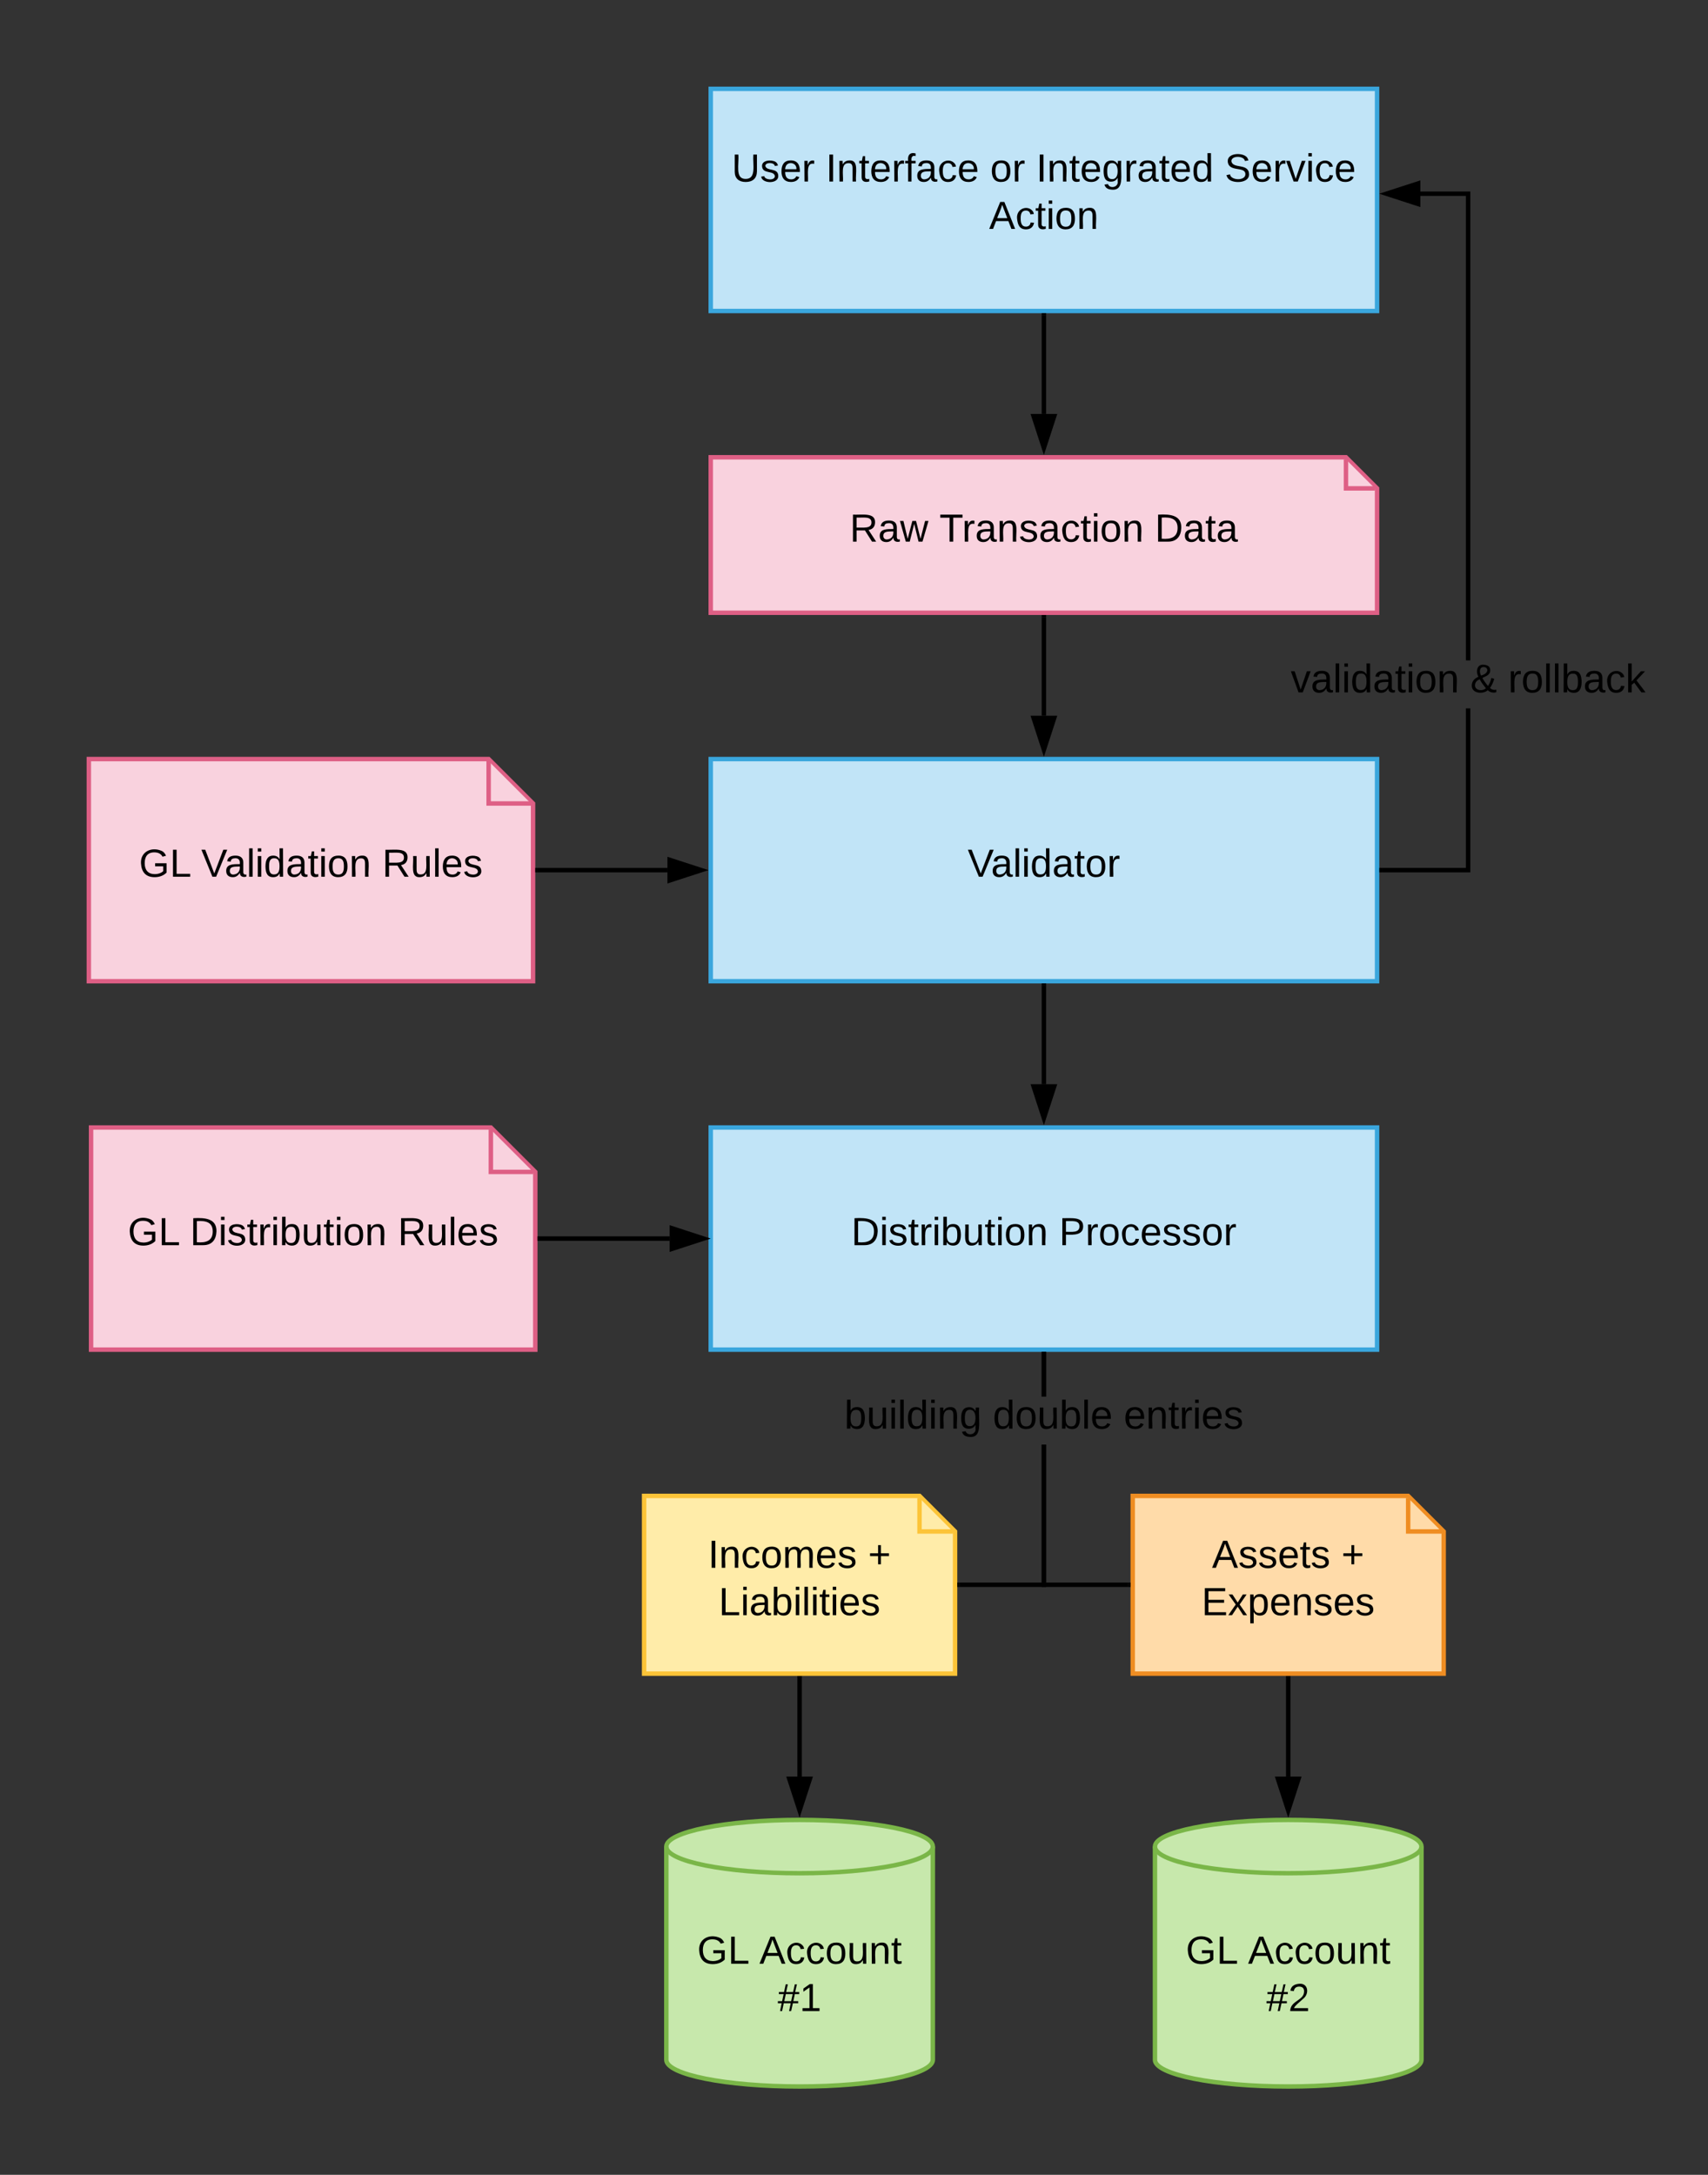 <svg xmlns="http://www.w3.org/2000/svg" xmlns:xlink="http://www.w3.org/1999/xlink" xmlns:lucid="lucid" width="769" height="979"><rect width="100%" height="100%" fill="#333333" stroke="none"/><g transform="translate(-520 -80)" lucid:page-tab-id=".l_cNo.QJaKv"><path d="M840 421.7h300v100H840z" stroke="#3aa6dd" stroke-width="2" fill="#c1e4f7"/><use xlink:href="#a" transform="translate(955.679 474.672)"/><path d="M940 1007.25c0 6.63-26.86 12-60 12s-60-5.37-60-12v-96c0-6.63 26.86-12 60-12s60 5.37 60 12z" stroke="#7ab648" stroke-width="2" fill="#c7e8ac"/><path d="M940 911.25c0 6.63-26.86 12-60 12s-60-5.37-60-12" stroke="#7ab648" stroke-width="2" fill="none"/><use xlink:href="#b" transform="translate(833.901 963.972)"/><use xlink:href="#c" transform="translate(861.901 963.972)"/><use xlink:href="#d" transform="translate(870.123 985.306)"/><path d="M1160 1007.25c0 6.63-26.86 12-60 12s-60-5.37-60-12v-96c0-6.63 26.86-12 60-12s60 5.37 60 12z" stroke="#7ab648" stroke-width="2" fill="#c7e8ac"/><path d="M1160 911.25c0 6.63-26.86 12-60 12s-60-5.37-60-12" stroke="#7ab648" stroke-width="2" fill="none"/><use xlink:href="#b" transform="translate(1053.901 963.972)"/><use xlink:href="#c" transform="translate(1081.901 963.972)"/><use xlink:href="#e" transform="translate(1090.123 985.306)"/><path d="M880 835.4v44.35" stroke="#000" stroke-width="2" fill="none"/><path d="M881 835.43h-2v-1.03h2z"/><path d="M880 895l-4.64-14.25h9.28z" stroke="#000" stroke-width="2"/><path d="M1100 835.4v44.35" stroke="#000" stroke-width="2" fill="none"/><path d="M1101 835.43h-2v-1.03h2z"/><path d="M1100 895l-4.64-14.25h9.28z" stroke="#000" stroke-width="2"/><path d="M810 753.4h124l16 16v64H810z" stroke="#fcc438" stroke-width="2" fill="#ffeca9"/><path d="M934 754.35v15.05h15.05" stroke="#fcc438" stroke-width="2" fill="#ffeca9"/><use xlink:href="#f" transform="translate(838.79 785.747)"/><use xlink:href="#g" transform="translate(910.84 785.747)"/><use xlink:href="#h" transform="translate(843.58 807.08)"/><path d="M1030 753.4h124l16 16v64h-140z" stroke="#ef8d22" stroke-width="2" fill="#ffdba9"/><path d="M1154 754.35v15.05h15.05" stroke="#ef8d22" stroke-width="2" fill="#ffdba9"/><use xlink:href="#i" transform="translate(1065.679 785.747)"/><use xlink:href="#g" transform="translate(1123.95 785.747)"/><use xlink:href="#j" transform="translate(1060.988 807.08)"/><path d="M840 285.85h286l14 14v56H840z" stroke="#de5f85" stroke-width="2" fill="#f9d2de"/><path d="M1126 286.8v13.05h13.05" stroke="#de5f85" stroke-width="2" fill="#f9d2de"/><use xlink:href="#k" transform="translate(902.568 323.822)"/><use xlink:href="#l" transform="translate(942.963 323.822)"/><use xlink:href="#m" transform="translate(1039.95 323.822)"/><path d="M990 357.85v44.35" stroke="#000" stroke-width="2" fill="none"/><path d="M991 357.88h-2v-1.03h2z"/><path d="M990 417.46l-4.64-14.26h9.28z" stroke="#000" stroke-width="2"/><path d="M840 120h300v100H840z" stroke="#3aa6dd" stroke-width="2" fill="#c1e4f7"/><use xlink:href="#n" transform="translate(849.432 161.722)"/><use xlink:href="#o" transform="translate(891.802 161.722)"/><use xlink:href="#p" transform="translate(965.827 161.722)"/><use xlink:href="#q" transform="translate(986.519 161.722)"/><use xlink:href="#r" transform="translate(1071.407 161.722)"/><use xlink:href="#s" transform="translate(965.333 183.056)"/><path d="M990 222v44.35" stroke="#000" stroke-width="2" fill="none"/><path d="M991 222.03h-2V221h2z"/><path d="M990 281.6l-4.64-14.25h9.28z" stroke="#000" stroke-width="2"/><path d="M1182 472.7h-40v-2h38v-71.82h2zm0-95.42h-2V168.2h-20.5v-2h22.5z"/><path d="M1142.03 472.7H1141v-2h1.03zm16.47-300.86l-14.26-4.64 14.26-4.63z"/><path d="M1159.5 173.22l-18.5-6.02 18.5-6zm-12.03-6.02l10.03 3.26v-6.5z"/><use xlink:href="#t" transform="translate(1101.15 391.682)"/><use xlink:href="#u" transform="translate(1182 391.682)"/><use xlink:href="#v" transform="translate(1199 391.682)"/><path d="M560 421.7h180l20 20v80H560z" stroke="#de5f85" stroke-width="2" fill="#f9d2de"/><path d="M740 422.65v19.05h19.05" stroke="#de5f85" stroke-width="2" fill="#f9d2de"/><use xlink:href="#w" transform="translate(582.593 474.672)"/><use xlink:href="#x" transform="translate(610.593 474.672)"/><use xlink:href="#y" transform="translate(692.074 474.672)"/><path d="M762 471.7h58.5" stroke="#000" stroke-width="2" fill="none"/><path d="M762.03 472.7H761v-2h1.03z"/><path d="M835.76 471.7l-14.26 4.64v-9.28z" stroke="#000" stroke-width="2"/><path d="M840 587.55h300v100H840z" stroke="#3aa6dd" stroke-width="2" fill="#c1e4f7"/><use xlink:href="#z" transform="translate(903.26 640.522)"/><use xlink:href="#A" transform="translate(996.84 640.522)"/><path d="M990 523.7v44.35" stroke="#000" stroke-width="2" fill="none"/><path d="M991 523.73h-2v-1.03h2z"/><path d="M990 583.3l-4.64-14.25h9.28z" stroke="#000" stroke-width="2"/><path d="M991 794.4h-39v-2h37v-62.1h2zm0-85.7h-2v-19.15h2z"/><path d="M991 689.58h-2v-1.03h2zM952.03 794.4H951v-2h1.03z"/><path d="M991 792.4h37v2h-39v-64.1h2zm0-83.7h-2v-19.15h2z"/><path d="M991 689.58h-2v-1.03h2zm38 104.82h-1.03v-2h1.03z"/><use xlink:href="#B" transform="translate(900.15 723.113)"/><use xlink:href="#C" transform="translate(967 723.113)"/><use xlink:href="#D" transform="translate(1025.95 723.113)"/><path d="M561 587.55h180l20 20v80H561z" stroke="#de5f85" stroke-width="2" fill="#f9d2de"/><path d="M741 588.5v19.05h19.05" stroke="#de5f85" stroke-width="2" fill="#f9d2de"/><use xlink:href="#w" transform="translate(577.543 640.522)"/><use xlink:href="#E" transform="translate(605.543 640.522)"/><use xlink:href="#y" transform="translate(699.123 640.522)"/><path d="M763 637.55h58.5" stroke="#000" stroke-width="2" fill="none"/><path d="M763.03 638.55H762v-2h1.03z"/><path d="M836.76 637.55l-14.26 4.64v-9.3z" stroke="#000" stroke-width="2"/><defs><path d="M137 0h-34L2-248h35l83 218 83-218h36" id="F"/><path d="M141-36C126-15 110 5 73 4 37 3 15-17 15-53c-1-64 63-63 125-63 3-35-9-54-41-54-24 1-41 7-42 31l-33-3c5-37 33-52 76-52 45 0 72 20 72 64v82c-1 20 7 32 28 27v20c-31 9-61-2-59-35zM48-53c0 20 12 33 32 33 41-3 63-29 60-74-43 2-92-5-92 41" id="G"/><path d="M24 0v-261h32V0H24" id="H"/><path d="M24-231v-30h32v30H24zM24 0v-190h32V0H24" id="I"/><path d="M85-194c31 0 48 13 60 33l-1-100h32l1 261h-30c-2-10 0-23-3-31C134-8 116 4 85 4 32 4 16-35 15-94c0-66 23-100 70-100zm9 24c-40 0-46 34-46 75 0 40 6 74 45 74 42 0 51-32 51-76 0-42-9-74-50-73" id="J"/><path d="M59-47c-2 24 18 29 38 22v24C64 9 27 4 27-40v-127H5v-23h24l9-43h21v43h35v23H59v120" id="K"/><path d="M100-194c62-1 85 37 85 99 1 63-27 99-86 99S16-35 15-95c0-66 28-99 85-99zM99-20c44 1 53-31 53-75 0-43-8-75-51-75s-53 32-53 75 10 74 51 75" id="L"/><path d="M114-163C36-179 61-72 57 0H25l-1-190h30c1 12-1 29 2 39 6-27 23-49 58-41v29" id="M"/><path d="M143 4C61 4 22-44 18-125c-5-107 100-154 193-111 17 8 29 25 37 43l-32 9c-13-25-37-40-76-40-61 0-88 39-88 99 0 61 29 100 91 101 35 0 62-11 79-27v-45h-74v-28h105v86C228-13 192 4 143 4" id="N"/><path d="M30 0v-248h33v221h125V0H30" id="O"/><path d="M205 0l-28-72H64L36 0H1l101-248h38L239 0h-34zm-38-99l-47-123c-12 45-31 82-46 123h93" id="P"/><path d="M96-169c-40 0-48 33-48 73s9 75 48 75c24 0 41-14 43-38l32 2c-6 37-31 61-74 61-59 0-76-41-82-99-10-93 101-131 147-64 4 7 5 14 7 22l-32 3c-4-21-16-35-41-35" id="Q"/><path d="M84 4C-5 8 30-112 23-190h32v120c0 31 7 50 39 49 72-2 45-101 50-169h31l1 190h-30c-1-10 1-25-2-33-11 22-28 36-60 37" id="R"/><path d="M117-194c89-4 53 116 60 194h-32v-121c0-31-8-49-39-48C34-167 62-67 57 0H25l-1-190h30c1 10-1 24 2 32 11-22 29-35 61-36" id="S"/><path d="M158-156l-14 65h45v19h-49L124 0h-19l15-72H56L41 0H22l15-72H2v-19h39l14-65H11v-19h48l15-71h20l-16 71h64l16-71h19l-16 71h37v19h-40zm-83 0L61-91h63l14-65H75" id="T"/><path d="M27 0v-27h64v-190l-56 39v-29l58-41h29v221h61V0H27" id="U"/><path d="M101-251c82-7 93 87 43 132L82-64C71-53 59-42 53-27h129V0H18c2-99 128-94 128-182 0-28-16-43-45-43s-46 15-49 41l-32-3c6-41 34-60 81-64" id="V"/><path d="M33 0v-248h34V0H33" id="W"/><path d="M210-169c-67 3-38 105-44 169h-31v-121c0-29-5-50-35-48C34-165 62-65 56 0H25l-1-190h30c1 10-1 24 2 32 10-44 99-50 107 0 11-21 27-35 58-36 85-2 47 119 55 194h-31v-121c0-29-5-49-35-48" id="X"/><path d="M100-194c63 0 86 42 84 106H49c0 40 14 67 53 68 26 1 43-12 49-29l28 8c-11 28-37 45-77 45C44 4 14-33 15-96c1-61 26-98 85-98zm52 81c6-60-76-77-97-28-3 7-6 17-6 28h103" id="Y"/><path d="M135-143c-3-34-86-38-87 0 15 53 115 12 119 90S17 21 10-45l28-5c4 36 97 45 98 0-10-56-113-15-118-90-4-57 82-63 122-42 12 7 21 19 24 35" id="Z"/><path d="M118-107v75H92v-75H18v-26h74v-75h26v75h74v26h-74" id="ap"/><path d="M115-194c53 0 69 39 70 98 0 66-23 100-70 100C84 3 66-7 56-30L54 0H23l1-261h32v101c10-23 28-34 59-34zm-8 174c40 0 45-34 45-75 0-40-5-75-45-74-42 0-51 32-51 76 0 43 10 73 51 73" id="aa"/><path d="M30 0v-248h187v28H63v79h144v27H63v87h162V0H30" id="ab"/><path d="M141 0L90-78 38 0H4l68-98-65-92h35l48 74 47-74h35l-64 92 68 98h-35" id="ac"/><path d="M115-194c55 1 70 41 70 98S169 2 115 4C84 4 66-9 55-30l1 105H24l-1-265h31l2 30c10-21 28-34 59-34zm-8 174c40 0 45-34 45-75s-6-73-45-74c-42 0-51 32-51 76 0 43 10 73 51 73" id="ad"/><path d="M233-177c-1 41-23 64-60 70L243 0h-38l-65-103H63V0H30v-248c88 3 205-21 203 71zM63-129c60-2 137 13 137-47 0-61-80-42-137-45v92" id="ae"/><path d="M206 0h-36l-40-164L89 0H53L-1-190h32L70-26l43-164h34l41 164 42-164h31" id="af"/><path d="M127-220V0H93v-220H8v-28h204v28h-85" id="ag"/><path d="M30-248c118-7 216 8 213 122C240-48 200 0 122 0H30v-248zM63-27c89 8 146-16 146-99s-60-101-146-95v194" id="ah"/><path d="M232-93c-1 65-40 97-104 97C67 4 28-28 28-90v-158h33c8 89-33 224 67 224 102 0 64-133 71-224h33v155" id="ai"/><path d="M101-234c-31-9-42 10-38 44h38v23H63V0H32v-167H5v-23h27c-7-52 17-82 69-68v24" id="aj"/><path d="M177-190C167-65 218 103 67 71c-23-6-38-20-44-43l32-5c15 47 100 32 89-28v-30C133-14 115 1 83 1 29 1 15-40 15-95c0-56 16-97 71-98 29-1 48 16 59 35 1-10 0-23 2-32h30zM94-22c36 0 50-32 50-73 0-42-14-75-50-75-39 0-46 34-46 75s6 73 46 73" id="ak"/><path d="M185-189c-5-48-123-54-124 2 14 75 158 14 163 119 3 78-121 87-175 55-17-10-28-26-33-46l33-7c5 56 141 63 141-1 0-78-155-14-162-118-5-82 145-84 179-34 5 7 8 16 11 25" id="al"/><path d="M108 0H70L1-190h34L89-25l56-165h34" id="am"/><path d="M234-2c-28 10-62 0-77-18C117 19 8 12 13-65c3-43 29-61 60-76-25-40-17-114 47-108 35 3 59 15 59 50 0 44-40 53-71 69 14 26 32 50 51 72 14-21 24-43 30-72l26 8c-9 33-21 57-38 82 13 13 33 22 57 15v23zM97-151c25-10 52-18 56-48-1-18-13-29-33-29-42 0-39 50-23 77zM42-66c-3 51 71 58 98 28-20-24-41-51-56-80-23 10-40 24-42 52" id="aq"/><path d="M143 0L79-87 56-68V0H24v-261h32v163l83-92h37l-77 82L181 0h-38" id="an"/><path d="M30-248c87 1 191-15 191 75 0 78-77 80-158 76V0H30v-248zm33 125c57 0 124 11 124-50 0-59-68-47-124-48v98" id="ao"/><g id="a"><use transform="scale(.049)" xlink:href="#F"/><use transform="translate(10.519) scale(.049)" xlink:href="#G"/><use transform="translate(20.395) scale(.049)" xlink:href="#H"/><use transform="translate(24.296) scale(.049)" xlink:href="#I"/><use transform="translate(28.198) scale(.049)" xlink:href="#J"/><use transform="translate(38.074) scale(.049)" xlink:href="#G"/><use transform="translate(47.95) scale(.049)" xlink:href="#K"/><use transform="translate(52.889) scale(.049)" xlink:href="#L"/><use transform="translate(62.765) scale(.049)" xlink:href="#M"/></g><g id="b"><use transform="scale(.049)" xlink:href="#N"/><use transform="translate(13.827) scale(.049)" xlink:href="#O"/></g><g id="c"><use transform="scale(.049)" xlink:href="#P"/><use transform="translate(11.852) scale(.049)" xlink:href="#Q"/><use transform="translate(20.74) scale(.049)" xlink:href="#Q"/><use transform="translate(29.63) scale(.049)" xlink:href="#L"/><use transform="translate(39.506) scale(.049)" xlink:href="#R"/><use transform="translate(49.383) scale(.049)" xlink:href="#S"/><use transform="translate(59.26) scale(.049)" xlink:href="#K"/></g><g id="d"><use transform="scale(.049)" xlink:href="#T"/><use transform="translate(9.877) scale(.049)" xlink:href="#U"/></g><g id="e"><use transform="scale(.049)" xlink:href="#T"/><use transform="translate(9.877) scale(.049)" xlink:href="#V"/></g><g id="f"><use transform="scale(.049)" xlink:href="#W"/><use transform="translate(4.938) scale(.049)" xlink:href="#S"/><use transform="translate(14.815) scale(.049)" xlink:href="#Q"/><use transform="translate(23.704) scale(.049)" xlink:href="#L"/><use transform="translate(33.58) scale(.049)" xlink:href="#X"/><use transform="translate(48.346) scale(.049)" xlink:href="#Y"/><use transform="translate(58.222) scale(.049)" xlink:href="#Z"/></g><g id="h"><use transform="scale(.049)" xlink:href="#O"/><use transform="translate(9.877) scale(.049)" xlink:href="#I"/><use transform="translate(13.778) scale(.049)" xlink:href="#G"/><use transform="translate(23.654) scale(.049)" xlink:href="#aa"/><use transform="translate(33.53) scale(.049)" xlink:href="#I"/><use transform="translate(37.432) scale(.049)" xlink:href="#H"/><use transform="translate(41.333) scale(.049)" xlink:href="#I"/><use transform="translate(45.235) scale(.049)" xlink:href="#K"/><use transform="translate(50.173) scale(.049)" xlink:href="#I"/><use transform="translate(54.074) scale(.049)" xlink:href="#Y"/><use transform="translate(63.95) scale(.049)" xlink:href="#Z"/></g><g id="i"><use transform="scale(.049)" xlink:href="#P"/><use transform="translate(11.852) scale(.049)" xlink:href="#Z"/><use transform="translate(20.74) scale(.049)" xlink:href="#Z"/><use transform="translate(29.63) scale(.049)" xlink:href="#Y"/><use transform="translate(39.506) scale(.049)" xlink:href="#K"/><use transform="translate(44.444) scale(.049)" xlink:href="#Z"/></g><g id="j"><use transform="scale(.049)" xlink:href="#ab"/><use transform="translate(11.852) scale(.049)" xlink:href="#ac"/><use transform="translate(20.74) scale(.049)" xlink:href="#ad"/><use transform="translate(30.617) scale(.049)" xlink:href="#Y"/><use transform="translate(40.494) scale(.049)" xlink:href="#S"/><use transform="translate(50.37) scale(.049)" xlink:href="#Z"/><use transform="translate(59.26) scale(.049)" xlink:href="#Y"/><use transform="translate(69.136) scale(.049)" xlink:href="#Z"/></g><g id="k"><use transform="scale(.049)" xlink:href="#ae"/><use transform="translate(12.79) scale(.049)" xlink:href="#G"/><use transform="translate(22.667) scale(.049)" xlink:href="#af"/></g><g id="l"><use transform="scale(.049)" xlink:href="#ag"/><use transform="translate(10.173) scale(.049)" xlink:href="#M"/><use transform="translate(16.05) scale(.049)" xlink:href="#G"/><use transform="translate(25.926) scale(.049)" xlink:href="#S"/><use transform="translate(35.802) scale(.049)" xlink:href="#Z"/><use transform="translate(44.691) scale(.049)" xlink:href="#G"/><use transform="translate(54.568) scale(.049)" xlink:href="#Q"/><use transform="translate(63.457) scale(.049)" xlink:href="#K"/><use transform="translate(68.395) scale(.049)" xlink:href="#I"/><use transform="translate(72.296) scale(.049)" xlink:href="#L"/><use transform="translate(82.173) scale(.049)" xlink:href="#S"/></g><g id="m"><use transform="scale(.049)" xlink:href="#ah"/><use transform="translate(12.79) scale(.049)" xlink:href="#G"/><use transform="translate(22.667) scale(.049)" xlink:href="#K"/><use transform="translate(27.605) scale(.049)" xlink:href="#G"/></g><g id="n"><use transform="scale(.049)" xlink:href="#ai"/><use transform="translate(12.79) scale(.049)" xlink:href="#Z"/><use transform="translate(21.679) scale(.049)" xlink:href="#Y"/><use transform="translate(31.556) scale(.049)" xlink:href="#M"/></g><g id="o"><use transform="scale(.049)" xlink:href="#W"/><use transform="translate(4.938) scale(.049)" xlink:href="#S"/><use transform="translate(14.815) scale(.049)" xlink:href="#K"/><use transform="translate(19.753) scale(.049)" xlink:href="#Y"/><use transform="translate(29.63) scale(.049)" xlink:href="#M"/><use transform="translate(35.506) scale(.049)" xlink:href="#aj"/><use transform="translate(40.444) scale(.049)" xlink:href="#G"/><use transform="translate(50.321) scale(.049)" xlink:href="#Q"/><use transform="translate(59.21) scale(.049)" xlink:href="#Y"/></g><g id="p"><use transform="scale(.049)" xlink:href="#L"/><use transform="translate(9.877) scale(.049)" xlink:href="#M"/></g><g id="q"><use transform="scale(.049)" xlink:href="#W"/><use transform="translate(4.938) scale(.049)" xlink:href="#S"/><use transform="translate(14.815) scale(.049)" xlink:href="#K"/><use transform="translate(19.753) scale(.049)" xlink:href="#Y"/><use transform="translate(29.63) scale(.049)" xlink:href="#ak"/><use transform="translate(39.506) scale(.049)" xlink:href="#M"/><use transform="translate(45.383) scale(.049)" xlink:href="#G"/><use transform="translate(55.26) scale(.049)" xlink:href="#K"/><use transform="translate(60.198) scale(.049)" xlink:href="#Y"/><use transform="translate(70.074) scale(.049)" xlink:href="#J"/></g><g id="r"><use transform="scale(.049)" xlink:href="#al"/><use transform="translate(11.852) scale(.049)" xlink:href="#Y"/><use transform="translate(21.728) scale(.049)" xlink:href="#M"/><use transform="translate(27.605) scale(.049)" xlink:href="#am"/><use transform="translate(36.494) scale(.049)" xlink:href="#I"/><use transform="translate(40.395) scale(.049)" xlink:href="#Q"/><use transform="translate(49.284) scale(.049)" xlink:href="#Y"/></g><g id="s"><use transform="scale(.049)" xlink:href="#P"/><use transform="translate(11.852) scale(.049)" xlink:href="#Q"/><use transform="translate(20.74) scale(.049)" xlink:href="#K"/><use transform="translate(25.679) scale(.049)" xlink:href="#I"/><use transform="translate(29.58) scale(.049)" xlink:href="#L"/><use transform="translate(39.457) scale(.049)" xlink:href="#S"/></g><g id="t"><use transform="scale(.05)" xlink:href="#am"/><use transform="translate(9) scale(.05)" xlink:href="#G"/><use transform="translate(19) scale(.05)" xlink:href="#H"/><use transform="translate(22.95) scale(.05)" xlink:href="#I"/><use transform="translate(26.9) scale(.05)" xlink:href="#J"/><use transform="translate(36.9) scale(.05)" xlink:href="#G"/><use transform="translate(46.9) scale(.05)" xlink:href="#K"/><use transform="translate(51.9) scale(.05)" xlink:href="#I"/><use transform="translate(55.85) scale(.05)" xlink:href="#L"/><use transform="translate(65.85) scale(.05)" xlink:href="#S"/></g><g id="v"><use transform="scale(.05)" xlink:href="#M"/><use transform="translate(5.95) scale(.05)" xlink:href="#L"/><use transform="translate(15.95) scale(.05)" xlink:href="#H"/><use transform="translate(19.9) scale(.05)" xlink:href="#H"/><use transform="translate(23.85) scale(.05)" xlink:href="#aa"/><use transform="translate(33.85) scale(.05)" xlink:href="#G"/><use transform="translate(43.85) scale(.05)" xlink:href="#Q"/><use transform="translate(52.85) scale(.05)" xlink:href="#an"/></g><g id="w"><use transform="scale(.049)" xlink:href="#N"/><use transform="translate(13.827) scale(.049)" xlink:href="#O"/></g><g id="x"><use transform="scale(.049)" xlink:href="#F"/><use transform="translate(10.519) scale(.049)" xlink:href="#G"/><use transform="translate(20.395) scale(.049)" xlink:href="#H"/><use transform="translate(24.296) scale(.049)" xlink:href="#I"/><use transform="translate(28.198) scale(.049)" xlink:href="#J"/><use transform="translate(38.074) scale(.049)" xlink:href="#G"/><use transform="translate(47.95) scale(.049)" xlink:href="#K"/><use transform="translate(52.889) scale(.049)" xlink:href="#I"/><use transform="translate(56.79) scale(.049)" xlink:href="#L"/><use transform="translate(66.667) scale(.049)" xlink:href="#S"/></g><g id="y"><use transform="scale(.049)" xlink:href="#ae"/><use transform="translate(12.79) scale(.049)" xlink:href="#R"/><use transform="translate(22.667) scale(.049)" xlink:href="#H"/><use transform="translate(26.568) scale(.049)" xlink:href="#Y"/><use transform="translate(36.444) scale(.049)" xlink:href="#Z"/></g><g id="z"><use transform="scale(.049)" xlink:href="#ah"/><use transform="translate(12.79) scale(.049)" xlink:href="#I"/><use transform="translate(16.691) scale(.049)" xlink:href="#Z"/><use transform="translate(25.58) scale(.049)" xlink:href="#K"/><use transform="translate(30.519) scale(.049)" xlink:href="#M"/><use transform="translate(36.395) scale(.049)" xlink:href="#I"/><use transform="translate(40.296) scale(.049)" xlink:href="#aa"/><use transform="translate(50.173) scale(.049)" xlink:href="#R"/><use transform="translate(60.05) scale(.049)" xlink:href="#K"/><use transform="translate(64.988) scale(.049)" xlink:href="#I"/><use transform="translate(68.889) scale(.049)" xlink:href="#L"/><use transform="translate(78.765) scale(.049)" xlink:href="#S"/></g><g id="A"><use transform="scale(.049)" xlink:href="#ao"/><use transform="translate(11.852) scale(.049)" xlink:href="#M"/><use transform="translate(17.728) scale(.049)" xlink:href="#L"/><use transform="translate(27.605) scale(.049)" xlink:href="#Q"/><use transform="translate(36.494) scale(.049)" xlink:href="#Y"/><use transform="translate(46.37) scale(.049)" xlink:href="#Z"/><use transform="translate(55.26) scale(.049)" xlink:href="#Z"/><use transform="translate(64.148) scale(.049)" xlink:href="#L"/><use transform="translate(74.025) scale(.049)" xlink:href="#M"/></g><g id="B"><use transform="scale(.05)" xlink:href="#aa"/><use transform="translate(10) scale(.05)" xlink:href="#R"/><use transform="translate(20) scale(.05)" xlink:href="#I"/><use transform="translate(23.95) scale(.05)" xlink:href="#H"/><use transform="translate(27.9) scale(.05)" xlink:href="#J"/><use transform="translate(37.9) scale(.05)" xlink:href="#I"/><use transform="translate(41.85) scale(.05)" xlink:href="#S"/><use transform="translate(51.85) scale(.05)" xlink:href="#ak"/></g><g id="C"><use transform="scale(.05)" xlink:href="#J"/><use transform="translate(10) scale(.05)" xlink:href="#L"/><use transform="translate(20) scale(.05)" xlink:href="#R"/><use transform="translate(30) scale(.05)" xlink:href="#aa"/><use transform="translate(40) scale(.05)" xlink:href="#H"/><use transform="translate(43.95) scale(.05)" xlink:href="#Y"/></g><g id="D"><use transform="scale(.05)" xlink:href="#Y"/><use transform="translate(10) scale(.05)" xlink:href="#S"/><use transform="translate(20) scale(.05)" xlink:href="#K"/><use transform="translate(25) scale(.05)" xlink:href="#M"/><use transform="translate(30.95) scale(.05)" xlink:href="#I"/><use transform="translate(34.9) scale(.05)" xlink:href="#Y"/><use transform="translate(44.9) scale(.05)" xlink:href="#Z"/></g><g id="E"><use transform="scale(.049)" xlink:href="#ah"/><use transform="translate(12.79) scale(.049)" xlink:href="#I"/><use transform="translate(16.691) scale(.049)" xlink:href="#Z"/><use transform="translate(25.58) scale(.049)" xlink:href="#K"/><use transform="translate(30.519) scale(.049)" xlink:href="#M"/><use transform="translate(36.395) scale(.049)" xlink:href="#I"/><use transform="translate(40.296) scale(.049)" xlink:href="#aa"/><use transform="translate(50.173) scale(.049)" xlink:href="#R"/><use transform="translate(60.05) scale(.049)" xlink:href="#K"/><use transform="translate(64.988) scale(.049)" xlink:href="#I"/><use transform="translate(68.889) scale(.049)" xlink:href="#L"/><use transform="translate(78.765) scale(.049)" xlink:href="#S"/></g><use transform="scale(.049)" xlink:href="#ap" id="g"/><use transform="scale(.05)" xlink:href="#aq" id="u"/></defs></g></svg>